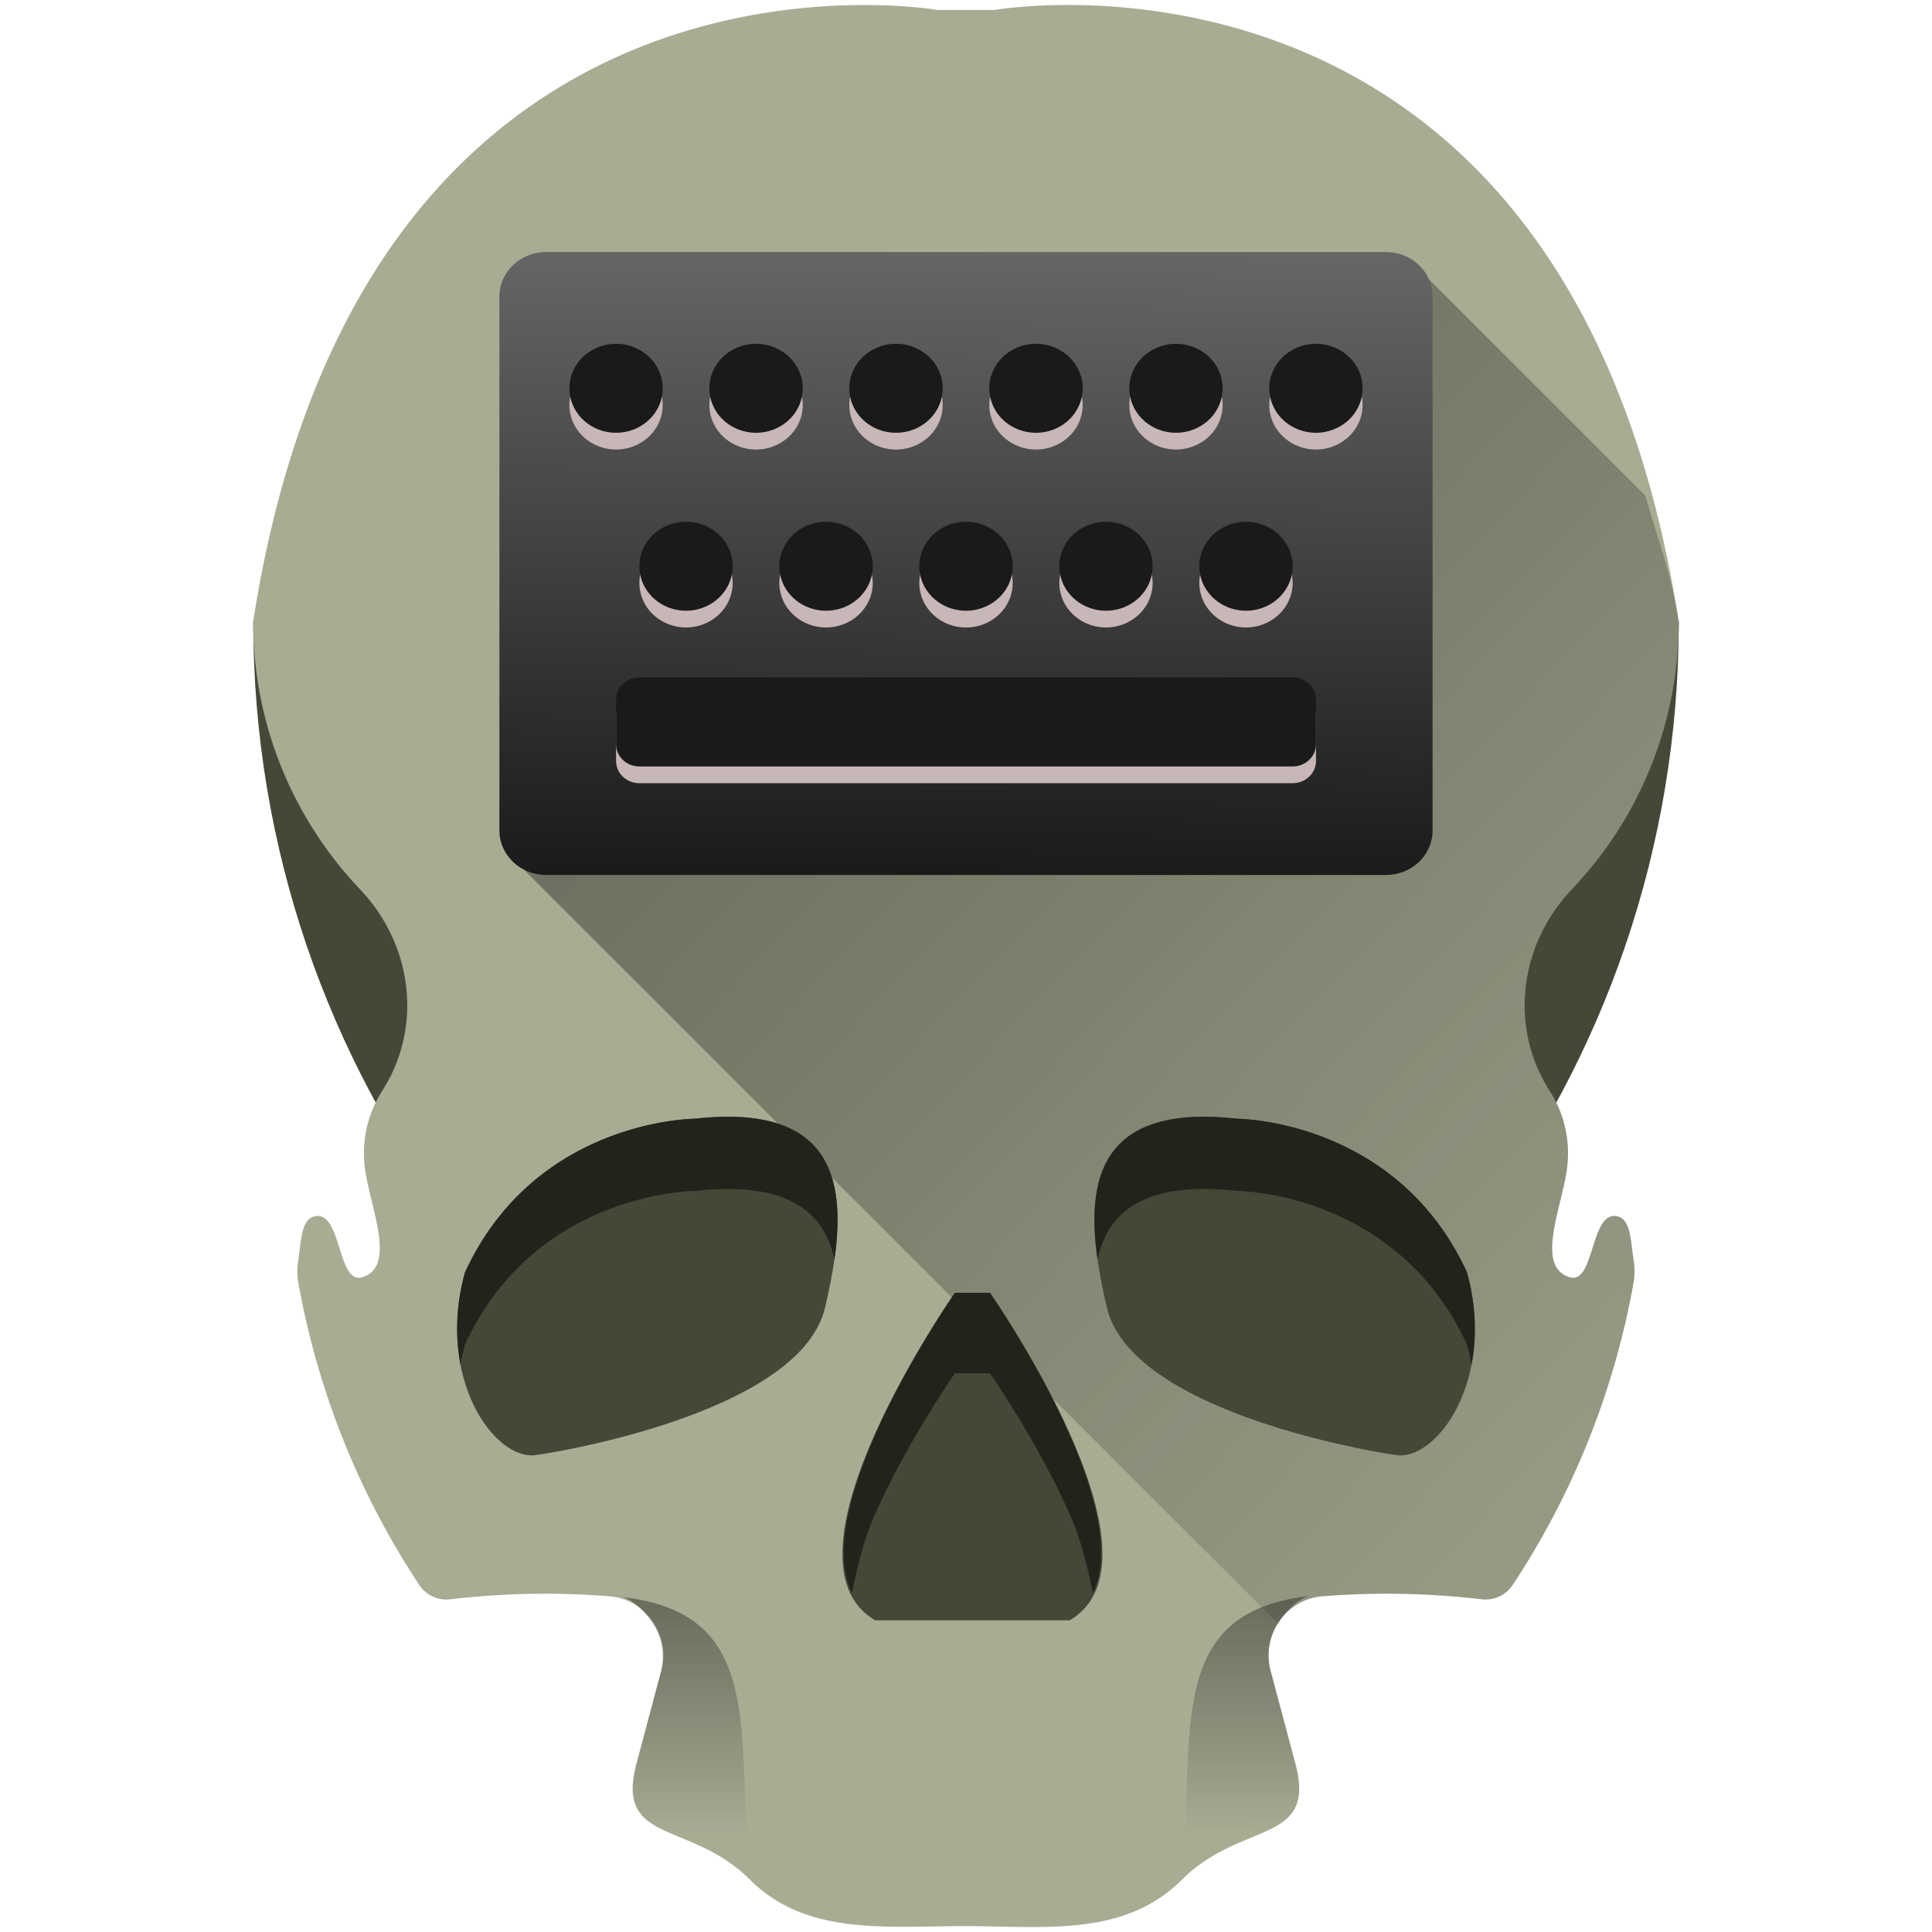 <svg xmlns="http://www.w3.org/2000/svg" xmlns:xlink="http://www.w3.org/1999/xlink" width="48" height="48"><defs><linearGradient id="b"><stop offset="0" stop-color="#22241c"/><stop offset="1" stop-color="#1a1a1a" stop-opacity="0"/></linearGradient><linearGradient id="d"><stop offset="0" stop-color="#000002"/><stop offset="1" stop-color="#060000" stop-opacity="0"/></linearGradient><linearGradient gradientTransform="matrix(-1 0 0 1 47.986 -.025)" xlink:href="#a" id="g" x1="17.099" y1="39.678" x2="17.104" y2="45.571" gradientUnits="userSpaceOnUse"/><linearGradient id="a"><stop offset="0" stop-color="#22241c"/><stop offset="1" stop-color="#1a1a1a" stop-opacity="0"/></linearGradient><linearGradient xlink:href="#b" id="f" x1="17.099" y1="39.678" x2="17.104" y2="45.571" gradientUnits="userSpaceOnUse"/><linearGradient xlink:href="#c" id="h" x1="21.352" y1="32.407" x2="21.496" y2="15.503" gradientUnits="userSpaceOnUse" gradientTransform="matrix(.921 0 0 .921 1.906 -8.094)"/><linearGradient id="c"><stop offset="0" stop-color="#1a1a1a"/><stop offset="1" stop-color="#666"/></linearGradient><linearGradient xlink:href="#d" id="e" gradientUnits="userSpaceOnUse" x1="11.119" y1="5.831" x2="50.486" y2="43.525"/></defs><path d="M6.292 15.444c0 11.261 7.46 20.777 17.708 23.881 10.248-3.104 17.709-12.62 17.709-23.88H6.292z" fill="#454837"/><path d="M21.012.132C16.88.254 8.358 2.159 6.29 15.444c0 2.578 1.01 4.92 2.656 6.652 1.304 1.372 1.57 3.423.545 5.014l-.014.023a2.853 2.853 0 0 0-.425 1.749c.065.95.86 2.572-.051 2.851-.613.188-.512-1.582-1.137-1.521-.393.037-.377.627-.451 1.082-.03.188-.036.38-.002.568a19.98 19.98 0 0 0 3.012 7.525.805.805 0 0 0 .77.346 20.278 20.278 0 0 1 3.947-.074c.91.072 1.526.97 1.29 1.853l-.615 2.305c-.536 2.017 1.339 1.405 2.815 2.88 1.403 1.404 3.38 1.155 5.369 1.157 1.961.002 3.937.276 5.369-1.156 1.476-1.476 3.353-.861 2.816-2.879l-.617-2.309c-.236-.883.381-1.78 1.293-1.851a20.253 20.253 0 0 1 3.946.074.804.804 0 0 0 .77-.346 19.985 19.985 0 0 0 3.01-7.527 1.686 1.686 0 0 0-.001-.564c-.074-.456-.057-1.047-.451-1.084-.624-.059-.525 1.71-1.137 1.521-.911-.28-.115-1.9-.05-2.85a2.848 2.848 0 0 0-.427-1.75l-.013-.021c-1.026-1.591-.76-3.645.545-5.018a9.62 9.62 0 0 0 2.656-6.65C38.953-2.269 24.72.247 24.72.247h-1.442S22.39.09 21.012.132z" fill="#a7ac93"/><path d="M31.771 40.357c.014-.022 0-.054.014-.076.239-.343.62-.587 1.076-.623a20.253 20.253 0 0 1 3.946.074.804.804 0 0 0 .77-.345 20.11 20.11 0 0 0 1.876-3.574c.507-1.26.891-2.582 1.135-3.954a1.685 1.685 0 0 0-.002-.564c-.037-.228-.051-.488-.106-.697-.054-.21-.148-.368-.345-.387-.312-.03-.443.4-.573.81-.13.412-.258.806-.564.711a.564.564 0 0 1-.402-.43c-.053-.205-.035-.462.011-.741.094-.56.308-1.203.34-1.678a2.848 2.848 0 0 0-.426-1.75l-.013-.022a3.927 3.927 0 0 1-.602-2.59 4.235 4.235 0 0 1 1.147-2.427 9.624 9.624 0 0 0 2.656-6.65c-.188-1.208-.544-2.103-.83-3.13L35.254 6.69l-22.69 14.463z" opacity=".45" fill="url(#e)"/><path d="M17.273 27.794s-3.959 0-5.718 3.812c-.733 2.639.733 4.691 1.76 4.545 1.026-.147 6.597-1.173 7.183-3.665.587-2.493.733-5.132-3.225-4.692zM30.727 27.794s3.958 0 5.718 3.812c.733 2.639-.733 4.691-1.76 4.545-1.026-.147-6.597-1.173-7.184-3.665-.586-2.493-.733-5.132 3.226-4.692zM24.595 32.119s4.619 6.597 1.98 8.137h-2.64-2.191c-2.639-1.54 1.98-8.137 1.98-8.137z" fill="#454837"/><g fill="#22241c"><path d="M27.269 31.292c.252-1.182 1.168-1.958 3.458-1.703 0 0 3.958 0 5.718 3.812.047.17.085.338.115.503.129-.671.119-1.455-.115-2.298-1.76-3.812-5.718-3.812-5.718-3.812-3.326-.37-3.754 1.434-3.458 3.498zM20.731 31.292c-.252-1.182-1.168-1.958-3.458-1.703 0 0-3.958 0-5.718 3.812-.047.17-.085.338-.115.503a5.028 5.028 0 0 1 .115-2.298c1.76-3.812 5.718-3.812 5.718-3.812 3.326-.37 3.754 1.434 3.458 3.498z"/></g><path d="M23.725 32.12s-3.642 5.227-2.561 7.453c.142-.645.283-1.3.58-1.963.825-1.842 1.98-3.49 1.98-3.49h.872s1.153 1.648 1.978 3.49c.298.664.438 1.319.58 1.965 1.085-2.225-2.558-7.455-2.558-7.455z" fill="#22241c"/><path d="M15.48 39.682c.299.103.55.373.723.623.238.344.333.789.215 1.23l-.615 2.306c-.134.504-.118.844.006 1.093.123.25.353.407.646.55.574.277 1.39.51 2.117 1.212l.059.002c-.355-3.622.437-6.601-3.15-7.016z" opacity=".471" fill="url(#f)"/><path d="M32.506 39.657c-.299.102-.55.373-.723.623a1.482 1.482 0 0 0-.215 1.23l.616 2.305c.134.504.117.845-.006 1.094-.124.25-.354.407-.647.549-.574.277-1.39.51-2.117 1.213l-.059.002c.355-3.623-.437-6.602 3.15-7.016z" opacity=".471" fill="url(#g)"/><path d="M13.568 6.262h20.866c.642 0 1.158.494 1.158 1.106v13.264c0 .612-.516 1.106-1.158 1.106H13.568c-.642 0-1.16-.494-1.16-1.106V7.368c0-.612.518-1.106 1.16-1.106z" fill="url(#h)"/><g fill="#c8b7b7"><path d="M15.307 8.958a1.16 1.105 0 0 0-1.16 1.104 1.16 1.105 0 0 0 1.16 1.106 1.16 1.105 0 0 0 1.158-1.106 1.16 1.105 0 0 0-1.158-1.104zM18.784 8.958a1.16 1.105 0 0 0-1.16 1.104 1.16 1.105 0 0 0 1.16 1.106 1.16 1.105 0 0 0 1.16-1.106 1.16 1.105 0 0 0-1.16-1.104zM22.261 8.958a1.16 1.105 0 0 0-1.16 1.104 1.16 1.105 0 0 0 1.16 1.106 1.16 1.105 0 0 0 1.16-1.106 1.16 1.105 0 0 0-1.16-1.104zM25.739 8.958a1.16 1.105 0 0 0-1.16 1.104 1.16 1.105 0 0 0 1.16 1.106 1.16 1.105 0 0 0 1.16-1.106 1.16 1.105 0 0 0-1.16-1.104zM29.216 8.958a1.16 1.105 0 0 0-1.158 1.104 1.16 1.105 0 0 0 1.158 1.106 1.16 1.105 0 0 0 1.16-1.106 1.16 1.105 0 0 0-1.16-1.104zM32.695 8.958a1.16 1.105 0 0 0-1.16 1.104 1.16 1.105 0 0 0 1.16 1.106 1.16 1.105 0 0 0 1.158-1.106 1.16 1.105 0 0 0-1.158-1.104zM17.045 13.38a1.16 1.105 0 0 0-1.16 1.103 1.16 1.105 0 0 0 1.16 1.106 1.16 1.105 0 0 0 1.158-1.106 1.16 1.105 0 0 0-1.158-1.104zM20.523 13.38a1.16 1.105 0 0 0-1.16 1.103 1.16 1.105 0 0 0 1.16 1.106 1.16 1.105 0 0 0 1.16-1.106 1.16 1.105 0 0 0-1.16-1.104zM24 13.38a1.16 1.105 0 0 0-1.16 1.103A1.16 1.105 0 0 0 24 15.59a1.16 1.105 0 0 0 1.16-1.106A1.16 1.105 0 0 0 24 13.38zM27.477 13.38a1.16 1.105 0 0 0-1.158 1.103 1.16 1.105 0 0 0 1.158 1.106 1.16 1.105 0 0 0 1.16-1.106 1.16 1.105 0 0 0-1.16-1.104zM30.955 13.38a1.16 1.105 0 0 0-1.158 1.103 1.16 1.105 0 0 0 1.158 1.106 1.16 1.105 0 0 0 1.16-1.106 1.16 1.105 0 0 0-1.16-1.104zM15.886 17.247a.566.566 0 0 0-.58.553v1.104c0 .307.258.554.58.554h16.228c.322 0 .581-.247.581-.554V17.8a.567.567 0 0 0-.58-.553z"/></g><g fill="#1a1a1a"><path d="M15.307 8.542a1.16 1.105 0 0 0-1.16 1.104 1.16 1.105 0 0 0 1.16 1.106 1.16 1.105 0 0 0 1.158-1.106 1.16 1.105 0 0 0-1.158-1.104zM18.784 8.542a1.16 1.105 0 0 0-1.16 1.104 1.16 1.105 0 0 0 1.16 1.106 1.16 1.105 0 0 0 1.16-1.106 1.16 1.105 0 0 0-1.16-1.104zM22.261 8.542a1.16 1.105 0 0 0-1.16 1.104 1.16 1.105 0 0 0 1.16 1.106 1.16 1.105 0 0 0 1.16-1.106 1.16 1.105 0 0 0-1.16-1.104zM25.739 8.542a1.16 1.105 0 0 0-1.16 1.104 1.16 1.105 0 0 0 1.16 1.106 1.16 1.105 0 0 0 1.16-1.106 1.16 1.105 0 0 0-1.16-1.104zM29.216 8.542a1.16 1.105 0 0 0-1.158 1.104 1.16 1.105 0 0 0 1.158 1.106 1.16 1.105 0 0 0 1.16-1.106 1.16 1.105 0 0 0-1.16-1.104zM32.695 8.542a1.16 1.105 0 0 0-1.16 1.104 1.16 1.105 0 0 0 1.16 1.106 1.16 1.105 0 0 0 1.158-1.106 1.16 1.105 0 0 0-1.158-1.104zM17.045 12.963a1.16 1.105 0 0 0-1.16 1.104 1.16 1.105 0 0 0 1.16 1.106 1.16 1.105 0 0 0 1.158-1.106 1.16 1.105 0 0 0-1.158-1.104zM20.523 12.963a1.16 1.105 0 0 0-1.16 1.104 1.16 1.105 0 0 0 1.16 1.106 1.16 1.105 0 0 0 1.16-1.106 1.16 1.105 0 0 0-1.16-1.104zM24 12.963a1.16 1.105 0 0 0-1.16 1.104A1.16 1.105 0 0 0 24 15.173a1.16 1.105 0 0 0 1.16-1.106A1.16 1.105 0 0 0 24 12.963zM27.477 12.963a1.16 1.105 0 0 0-1.158 1.104 1.16 1.105 0 0 0 1.158 1.106 1.16 1.105 0 0 0 1.16-1.106 1.16 1.105 0 0 0-1.16-1.104zM30.955 12.963a1.16 1.105 0 0 0-1.158 1.104 1.16 1.105 0 0 0 1.158 1.106 1.16 1.105 0 0 0 1.16-1.106 1.16 1.105 0 0 0-1.16-1.104zM15.886 16.83a.566.566 0 0 0-.58.554v1.104c0 .307.258.554.58.554h16.228c.322 0 .581-.247.581-.554v-1.104a.567.567 0 0 0-.58-.553z"/></g></svg>